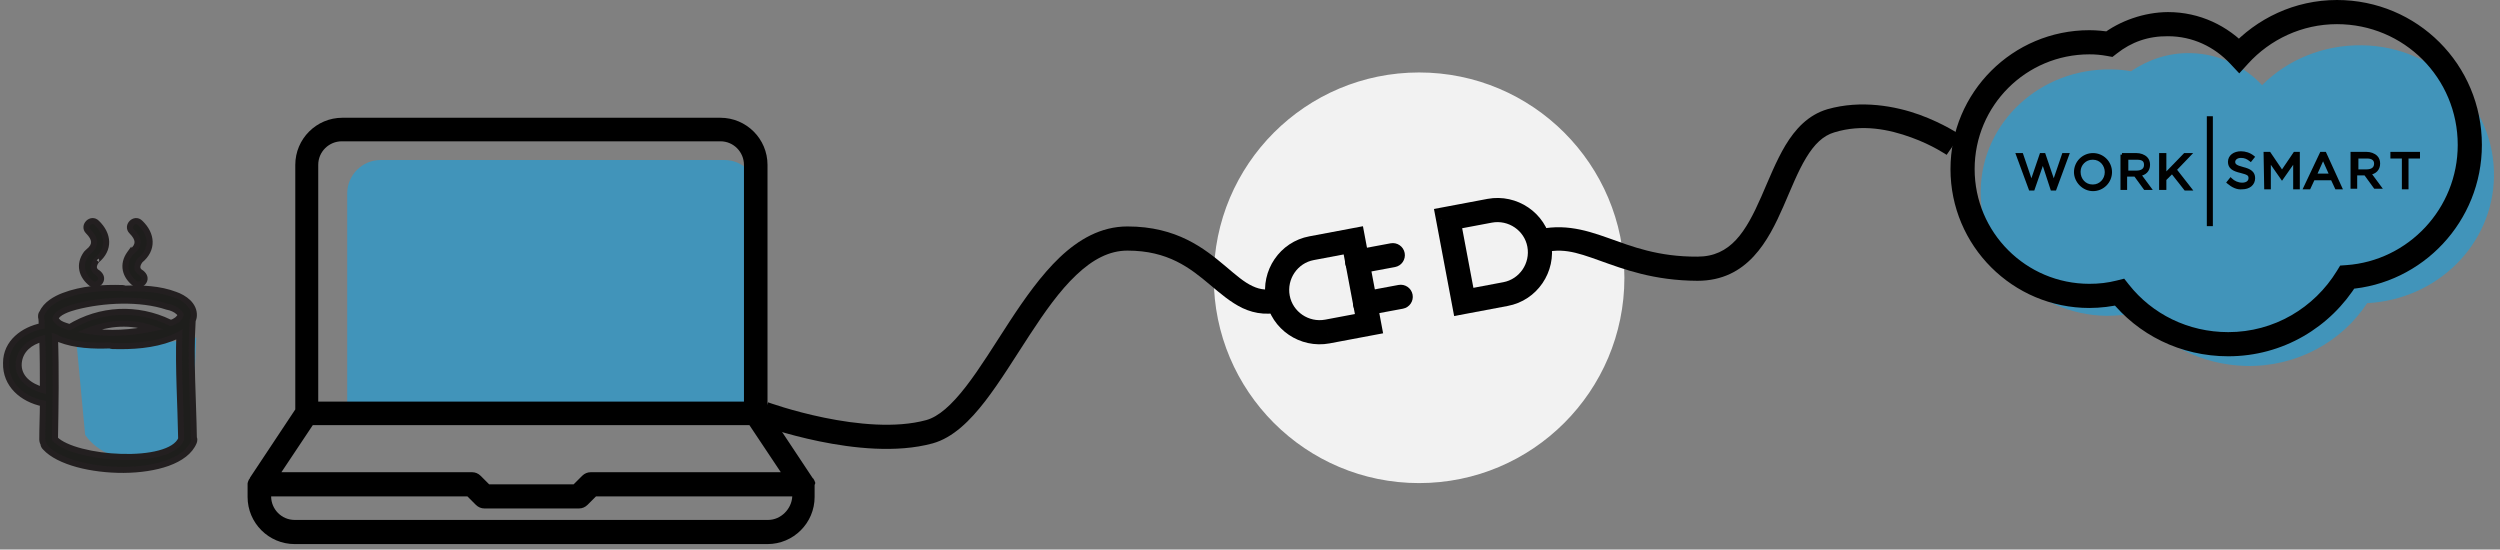 <svg width="414" height="91" viewBox="0 0 414 91" version="1.1" xmlns="http://www.w3.org/2000/svg" xmlns:xlink="http://www.w3.org/1999/xlink">
<rect x="0" y="0" width="414" height="91" fill="#808080" stroke="none"/>
<title>connect to worksmart</title>
<desc>Created using Figma</desc>
<g id="Canvas" transform="translate(-1554 417)">
<g id="connect to worksmart">
<g id="Vector" opacity="0.5">
<use xlink:href="#path0_fill" transform="translate(1566.5 -362)" fill="#02A8F3"/>
</g>
<g id="Vector">
<use xlink:href="#path1_fill" transform="translate(1755 -405)" fill="#F2F2F2"/>
</g>
<g id="Group">
<g id="Vector" opacity="0.5">
<use xlink:href="#path2_fill" transform="translate(1611.5 -390.5)" fill="#02A8F3"/>
</g>
<g id="Vector">
<use xlink:href="#path3_fill" transform="translate(1595 -397.5)"/>
</g>
</g>
<g id="Vector">
<use xlink:href="#path4_stroke" transform="translate(1680.5 -377.5)"/>
</g>
<g id="Group">
<g id="Vector">
<use xlink:href="#path5_stroke" transform="translate(1765.49 -377.2)"/>
</g>
<g id="Group">
<g id="Vector">
<use xlink:href="#path6_stroke" transform="matrix(0.983 -0.183 0.183 0.983 1778.75 -373.644)"/>
</g>
<g id="Vector">
<use xlink:href="#path7_stroke" transform="matrix(0.983 -0.183 0.183 0.983 1780.06 -366.748)"/>
</g>
</g>
</g>
<g id="Vector">
<use xlink:href="#path8_stroke" transform="translate(1807.9 -397.747)"/>
</g>
<g id="Group">
<g id="Vector">
<use xlink:href="#path9_stroke" transform="translate(1793.8 -382.217)"/>
</g>
</g>
<g id="Group">
<g id="Vector" opacity="0.5">
<use xlink:href="#path10_fill" transform="translate(1882 -409.503)" fill="#02A8F3"/>
</g>
<g id="Vector">
<use xlink:href="#path11_stroke" transform="translate(1879 -415)"/>
</g>
<g id="worksmart logo positive 1">
<g id="Layer 2 1">
<g id="Camada 1 1">
<g id="Vector">
<use xlink:href="#path12_fill" transform="translate(1888.1 -391.4)"/>
<use xlink:href="#path13_stroke" transform="translate(1888.1 -391.4)"/>
</g>
<g id="Vector">
<use xlink:href="#path14_fill" transform="translate(1897.7 -391.4)"/>
<use xlink:href="#path15_stroke" transform="translate(1897.7 -391.4)"/>
</g>
<g id="Vector">
<use xlink:href="#path16_fill" transform="translate(1905.4 -391.4)"/>
<use xlink:href="#path17_stroke" transform="translate(1905.4 -391.4)"/>
</g>
<g id="Vector">
<use xlink:href="#path18_fill" transform="translate(1911.8 -391.4)"/>
<use xlink:href="#path19_stroke" transform="translate(1911.8 -391.4)"/>
</g>
<g id="Vector">
<use xlink:href="#path20_fill" transform="translate(1923 -391.7)"/>
<use xlink:href="#path21_stroke" transform="translate(1923 -391.7)"/>
</g>
<g id="Vector">
<use xlink:href="#path22_fill" transform="translate(1929.1 -391.6)"/>
<use xlink:href="#path23_stroke" transform="translate(1929.1 -391.6)"/>
</g>
<g id="Vector">
<use xlink:href="#path24_fill" transform="translate(1935.7 -391.6)"/>
<use xlink:href="#path25_stroke" transform="translate(1935.7 -391.6)"/>
</g>
<g id="Vector">
<use xlink:href="#path26_fill" transform="translate(1943.5 -391.6)"/>
<use xlink:href="#path27_stroke" transform="translate(1943.5 -391.6)"/>
</g>
<g id="Vector">
<use xlink:href="#path28_fill" transform="translate(1950.1 -391.6)"/>
<use xlink:href="#path29_stroke" transform="translate(1950.1 -391.6)"/>
</g>
<g id="Vector">
<use xlink:href="#path30_fill" transform="translate(1919.7 -397.5)"/>
<use xlink:href="#path31_stroke" transform="translate(1919.7 -397.5)"/>
</g>
</g>
</g>
</g>
</g>
<g id="Group">
<g id="Vector">
<use xlink:href="#path32_fill" transform="translate(1555 -369.322)" fill="#1E1E1C"/>
<use xlink:href="#path33_stroke" transform="translate(1555 -369.322)" fill="#231F20"/>
</g>
<g id="Vector">
<use xlink:href="#path34_fill" transform="translate(1574.77 -380.39)" fill="#1E1E1C"/>
<use xlink:href="#path35_stroke" transform="translate(1574.77 -380.39)" fill="#231F20"/>
</g>
<g id="Vector">
<use xlink:href="#path36_fill" transform="translate(1567.57 -380.39)" fill="#1E1E1C"/>
<use xlink:href="#path37_stroke" transform="translate(1567.57 -380.39)" fill="#231F20"/>
</g>
</g>
</g>
</g>
<defs>
<path id="path0_fill" d="M 0 0L 1.6 17C 1.6 17 4 21 9.7 21C 15.4 21 17.8 21 18.6 19C 19.4 17 20 0.9 20 0.9C 20 0.9 15.3 2 9.7 2C 4.1 2 0 0 0 0Z"/>
<path id="path1_fill" d="M 34 68C 52.778 68 68 52.778 68 34C 68 15.222 52.778 0 34 0C 15.222 0 0 15.222 0 34C 0 52.778 15.222 68 34 68Z"/>
<path id="path2_fill" d="M 68 41L 0 41L 0 5.5C 0 2.5 2.5 0 5.5 0L 62.5 0C 65.5 0 68 2.5 68 5.5L 68 41Z"/>
<path id="path3_fill" d="M 94 60.5C 94 60.4 94 60.3 93.9 60.2C 93.9 60.1 93.8 59.9 93.7 59.8C 93.7 59.8 93.7 59.7 93.6 59.7L 86.1 48.4L 86.1 7.8C 86.1 3.5 82.6 0 78.3 0L 15.7 0C 11.4 0 7.9 3.5 7.9 7.8L 7.9 48.3L 0.4 59.6C 0.4 59.7 0.4 59.7 0.3 59.8C 0.2 59.9 0.2 60 0.1 60.2C 0.1 60.3 0 60.4 0 60.6C 0 60.7 0 60.7 0 60.8L 0 62.8C 0 67.1 3.5 70.6 7.8 70.6L 86.1 70.6C 90.4 70.6 93.9 67.1 93.9 62.8L 93.9 60.8C 94 60.6 94 60.6 94 60.5ZM 11.7 7.8C 11.7 5.6 13.5 3.9 15.6 3.9L 78.3 3.9C 80.5 3.9 82.2 5.7 82.2 7.8L 82.2 47L 11.7 47L 11.7 7.8ZM 10.8 50.9L 83.1 50.9L 88.3 58.7L 56.8 58.7C 56.3 58.7 55.8 58.9 55.4 59.3L 54 60.7L 40 60.7L 38.6 59.3C 38.2 58.9 37.7 58.7 37.2 58.7L 5.6 58.7L 10.8 50.9ZM 86.2 66.6L 7.8 66.6C 5.6 66.6 3.9 64.8 3.9 62.7L 36.4 62.7L 37.8 64.1C 38.2 64.5 38.7 64.7 39.2 64.7L 54.9 64.7C 55.4 64.7 55.9 64.5 56.3 64.1L 57.7 62.7L 90.2 62.7C 90.1 64.8 88.3 66.6 86.2 66.6Z"/>
<path id="path4_stroke" d="M 27.4 32L 27.926 33.929L 27.931 33.928L 27.4 32ZM 0 29C -0.687 30.878 -0.687 30.878 -0.686 30.879C -0.686 30.879 -0.686 30.879 -0.685 30.879C -0.684 30.879 -0.683 30.88 -0.681 30.88C -0.679 30.881 -0.675 30.883 -0.67 30.885C -0.661 30.888 -0.646 30.893 -0.628 30.899C -0.595 30.911 -0.542 30.93 -0.477 30.953C -0.35 30.998 -0.156 31.065 0.088 31.147C 0.567 31.309 1.281 31.541 2.157 31.805C 3.891 32.328 6.372 33.008 9.172 33.584C 14.714 34.723 21.952 35.559 27.926 33.929L 26.874 30.07C 21.848 31.441 15.386 30.777 9.978 29.666C 7.303 29.117 4.997 28.484 3.312 27.976C 2.478 27.724 1.825 27.512 1.364 27.357C 1.138 27.28 0.969 27.222 0.851 27.18C 0.793 27.16 0.753 27.145 0.723 27.135C 0.709 27.13 0.7 27.127 0.693 27.124C 0.69 27.123 0.689 27.122 0.687 27.122C 0.687 27.122 0.687 27.122 0.687 27.122C 0.687 27.122 0.687 27.122 0.687 27.122C 0.687 27.122 0.687 27.122 0 29ZM 27.931 33.928C 31.332 32.992 34.163 30.14 36.624 26.958C 39.12 23.727 41.536 19.754 44.011 15.97C 46.486 12.185 48.96 8.651 51.74 6.03C 54.459 3.452 57.209 2 60.2 2L 60.2 -2C 55.791 -2 52.104 0.173 48.988 3.127C 45.933 6.036 43.176 9.94 40.664 13.78C 38.152 17.621 35.824 21.461 33.46 24.511C 31.062 27.61 28.918 29.508 26.869 30.072L 27.931 33.928ZM 60.2 2C 66.92 2 70.556 4.859 73.874 7.655C 75.566 9.08 77.308 10.58 79.248 11.513C 81.386 12.518 83.763 12.813 86.608 11.905L 85.392 8.095C 83.537 8.687 82.201 8.482 80.949 7.893C 79.498 7.233 78.172 6.045 76.451 4.595C 72.944 1.641 68.38 -2 60.2 -2L 60.2 2Z"/>
<path id="path5_stroke" d="M 15.217 13.8L 15.588 15.765L 17.553 15.395L 17.183 13.43L 15.217 13.8ZM 8.317 15.1L 8.68 17.067L 8.688 17.065L 8.317 15.1ZM 5.717 1.3L 6.08 3.267L 6.088 3.265L 5.717 1.3ZM 12.617 -7.62939e-07L 14.583 -0.37L 14.213 -2.336L 12.247 -1.965L 12.617 -7.62939e-07ZM 14.847 11.835L 7.947 13.135L 8.688 17.065L 15.588 15.765L 14.847 11.835ZM 7.955 13.133C 5.221 13.637 2.58 11.831 2.084 9.138L -1.849 9.862C -0.946 14.769 3.814 17.963 8.68 17.067L 7.955 13.133ZM 2.084 9.138C 1.581 6.403 3.387 3.763 6.08 3.267L 5.355 -0.667C 0.448 0.237 -2.746 4.997 -1.849 9.862L 2.084 9.138ZM 6.088 3.265L 12.988 1.965L 12.247 -1.965L 5.347 -0.665L 6.088 3.265ZM 10.652 0.37L 13.252 14.17L 17.183 13.43L 14.583 -0.37L 10.652 0.37Z"/>
<path id="path6_stroke" d="M 6 2C 7.105 2 8 1.105 8 -7.62939e-07C 8 -1.105 7.105 -2 6 -2L 6 2ZM -3.05176e-06 -2C -1.105 -2 -2 -1.105 -2 -7.62939e-07C -2 1.105 -1.105 2 -3.05176e-06 2L -3.05176e-06 -2ZM 6 -7.62939e-07C 6 -2 6 -2 6 -2C 6 -2 6 -2 6 -2C 6 -2 6 -2 6 -2C 6 -2 5.999 -2 5.999 -2C 5.998 -2 5.997 -2 5.996 -2C 5.994 -2 5.99 -2 5.985 -2C 5.974 -2 5.959 -2 5.939 -2C 5.899 -2 5.84 -2 5.764 -2C 5.612 -2 5.393 -2 5.121 -2C 4.578 -2 3.828 -2 3 -2L 3 2C 3.828 2 4.578 2 5.121 2C 5.393 2 5.612 2 5.764 2C 5.84 2 5.899 2 5.939 2C 5.959 2 5.974 2 5.985 2C 5.99 2 5.994 2 5.996 2C 5.997 2 5.998 2 5.999 2C 5.999 2 6 2 6 2C 6 2 6 2 6 2C 6 2 6 2 6 2C 6 2 6 2 6 -7.62939e-07ZM 3 -2C 2.172 -2 1.422 -2 0.879 -2C 0.607 -2 0.388 -2 0.236 -2C 0.16 -2 0.101 -2 0.061 -2C 0.041 -2 0.026 -2 0.015 -2C 0.01 -2 0.006 -2 0.004 -2C 0.003 -2 0.002 -2 0.001 -2C 0.001 -2 0 -2 0 -2C 0 -2 9.92994e-05 -2 5.83712e-05 -2C 3.79071e-05 -2 2.25514e-05 -2 1.23117e-05 -2C 2.07194e-06 -2 -3.05176e-06 -2 -3.05176e-06 -7.62939e-07C -3.05176e-06 2 2.07194e-06 2 1.23117e-05 2C 2.25514e-05 2 3.79071e-05 2 5.83712e-05 2C 9.92994e-05 2 0 2 0 2C 0 2 0.001 2 0.001 2C 0.002 2 0.003 2 0.004 2C 0.006 2 0.01 2 0.015 2C 0.026 2 0.041 2 0.061 2C 0.101 2 0.16 2 0.236 2C 0.388 2 0.607 2 0.879 2C 1.422 2 2.172 2 3 2L 3 -2ZM -3.05176e-06 -7.62939e-07C -3.05176e-06 2 2.07194e-06 2 1.23117e-05 2C 2.25514e-05 2 3.79071e-05 2 5.83712e-05 2C 9.92994e-05 2 0 2 0 2C 0 2 0.001 2 0.001 2C 0.002 2 0.003 2 0.004 2C 0.006 2 0.01 2 0.015 2C 0.026 2 0.041 2 0.061 2C 0.101 2 0.16 2 0.236 2C 0.388 2 0.607 2 0.879 2C 1.422 2 2.172 2 3 2L 3 -2C 2.172 -2 1.422 -2 0.879 -2C 0.607 -2 0.388 -2 0.236 -2C 0.16 -2 0.101 -2 0.061 -2C 0.041 -2 0.026 -2 0.015 -2C 0.01 -2 0.006 -2 0.004 -2C 0.003 -2 0.002 -2 0.001 -2C 0.001 -2 0 -2 0 -2C 0 -2 9.92994e-05 -2 5.83712e-05 -2C 3.79071e-05 -2 2.25514e-05 -2 1.23117e-05 -2C 2.07194e-06 -2 -3.05176e-06 -2 -3.05176e-06 -7.62939e-07ZM 3 2C 3.828 2 4.578 2 5.121 2C 5.393 2 5.612 2 5.764 2C 5.84 2 5.899 2 5.939 2C 5.959 2 5.974 2 5.985 2C 5.99 2 5.994 2 5.996 2C 5.997 2 5.998 2 5.999 2C 5.999 2 6 2 6 2C 6 2 6 2 6 2C 6 2 6 2 6 2C 6 2 6 2 6 -7.62939e-07C 6 -2 6 -2 6 -2C 6 -2 6 -2 6 -2C 6 -2 6 -2 6 -2C 6 -2 5.999 -2 5.999 -2C 5.998 -2 5.997 -2 5.996 -2C 5.994 -2 5.99 -2 5.985 -2C 5.974 -2 5.959 -2 5.939 -2C 5.899 -2 5.84 -2 5.764 -2C 5.612 -2 5.393 -2 5.121 -2C 4.578 -2 3.828 -2 3 -2L 3 2Z"/>
<path id="path7_stroke" d="M 6 2C 7.105 2 8 1.105 8 7.62939e-07C 8 -1.105 7.105 -2 6 -2L 6 2ZM 0 -2C -1.105 -2 -2 -1.105 -2 7.62939e-07C -2 1.105 -1.105 2 0 2L 0 -2ZM 6 7.62939e-07C 6 -2 6 -2 6 -2C 6 -2 6 -2 6 -2C 6 -2 6 -2 6 -2C 6 -2 5.999 -2 5.999 -2C 5.998 -2 5.997 -2 5.996 -2C 5.994 -2 5.99 -2 5.985 -2C 5.974 -2 5.959 -2 5.939 -2C 5.899 -2 5.84 -2 5.764 -2C 5.612 -2 5.393 -2 5.121 -2C 4.578 -2 3.828 -2 3 -2L 3 2C 3.828 2 4.578 2 5.121 2C 5.393 2 5.612 2 5.764 2C 5.84 2 5.899 2 5.939 2C 5.959 2 5.974 2 5.985 2C 5.99 2 5.994 2 5.996 2C 5.997 2 5.998 2 5.999 2C 5.999 2 6 2 6 2C 6 2 6 2 6 2C 6 2 6 2 6 2C 6 2 6 2 6 7.62939e-07ZM 3 -2C 2.172 -2 1.422 -2 0.879 -2C 0.607 -2 0.388 -2 0.236 -2C 0.16 -2 0.101 -2 0.061 -2C 0.041 -2 0.026 -2 0.015 -2C 0.01 -2 0.006 -2 0.004 -2C 0.003 -2 0.002 -2 0.001 -2C 0.001 -2 0 -2 0 -2C 0 -2 0 -2 6.1423e-05 -2C 4.09589e-05 -2 2.56031e-05 -2 1.53634e-05 -2C 5.12369e-06 -2 0 -2 0 7.62939e-07C 0 2 5.12369e-06 2 1.53634e-05 2C 2.56031e-05 2 4.09589e-05 2 6.1423e-05 2C 0 2 0 2 0 2C 0 2 0.001 2 0.001 2C 0.002 2 0.003 2 0.004 2C 0.006 2 0.01 2 0.015 2C 0.026 2 0.041 2 0.061 2C 0.101 2 0.16 2 0.236 2C 0.388 2 0.607 2 0.879 2C 1.422 2 2.172 2 3 2L 3 -2ZM 0 7.62939e-07C 0 2 5.12369e-06 2 1.53634e-05 2C 2.56031e-05 2 4.09589e-05 2 6.1423e-05 2C 0 2 0 2 0 2C 0 2 0.001 2 0.001 2C 0.002 2 0.003 2 0.004 2C 0.006 2 0.01 2 0.015 2C 0.026 2 0.041 2 0.061 2C 0.101 2 0.16 2 0.236 2C 0.388 2 0.607 2 0.879 2C 1.422 2 2.172 2 3 2L 3 -2C 2.172 -2 1.422 -2 0.879 -2C 0.607 -2 0.388 -2 0.236 -2C 0.16 -2 0.101 -2 0.061 -2C 0.041 -2 0.026 -2 0.015 -2C 0.01 -2 0.006 -2 0.004 -2C 0.003 -2 0.002 -2 0.001 -2C 0.001 -2 0 -2 0 -2C 0 -2 0 -2 6.1423e-05 -2C 4.09589e-05 -2 2.56031e-05 -2 1.53634e-05 -2C 5.12369e-06 -2 0 -2 0 7.62939e-07ZM 3 2C 3.828 2 4.578 2 5.121 2C 5.393 2 5.612 2 5.764 2C 5.84 2 5.899 2 5.939 2C 5.959 2 5.974 2 5.985 2C 5.99 2 5.994 2 5.996 2C 5.997 2 5.998 2 5.999 2C 5.999 2 6 2 6 2C 6 2 6 2 6 2C 6 2 6 2 6 2C 6 2 6 2 6 7.62939e-07C 6 -2 6 -2 6 -2C 6 -2 6 -2 6 -2C 6 -2 6 -2 6 -2C 6 -2 5.999 -2 5.999 -2C 5.998 -2 5.997 -2 5.996 -2C 5.994 -2 5.99 -2 5.985 -2C 5.974 -2 5.959 -2 5.939 -2C 5.899 -2 5.84 -2 5.764 -2C 5.612 -2 5.393 -2 5.121 -2C 4.578 -2 3.828 -2 3 -2L 3 2Z"/>
<path id="path8_stroke" d="M 69.6 4.747C 70.739 3.104 70.739 3.103 70.738 3.103C 70.738 3.103 70.737 3.102 70.737 3.102C 70.736 3.101 70.734 3.1 70.733 3.099C 70.731 3.098 70.727 3.095 70.723 3.093C 70.717 3.088 70.705 3.08 70.692 3.071C 70.67 3.056 70.631 3.03 70.587 3.001C 70.504 2.946 70.37 2.859 70.208 2.758C 69.897 2.563 69.414 2.272 68.828 1.949C 67.682 1.318 65.959 0.47 63.956 -0.258C 60.01 -1.68 54.309 -2.751 48.736 -1.171L 49.864 2.666C 54.492 1.245 58.94 2.174 62.594 3.503C 64.391 4.15 65.831 4.864 66.897 5.452C 67.417 5.738 67.803 5.971 68.084 6.147C 68.218 6.231 68.311 6.292 68.381 6.338C 68.413 6.359 68.433 6.372 68.449 6.383C 68.456 6.388 68.459 6.39 68.462 6.392C 68.463 6.393 68.464 6.393 68.463 6.393C 68.463 6.393 68.462 6.392 68.462 6.392C 68.462 6.392 68.462 6.392 68.462 6.392C 68.461 6.392 68.461 6.391 69.6 4.747ZM 48.736 -1.171C 45.494 -0.218 43.36 2.178 41.772 4.807C 40.217 7.397 39.014 10.484 37.769 13.318C 35.199 19.171 32.685 23.247 27.2 23.247L 27.2 27.247C 35.515 27.247 38.952 20.574 41.431 14.927C 42.711 12.011 43.808 9.16 45.197 6.875C 46.553 4.629 48.006 3.213 49.864 2.666L 48.736 -1.171ZM 27.2 23.247C 20.669 23.282 16.374 21.574 12.361 20.139C 8.336 18.701 4.322 17.548 -0.652 19.157L 0.652 22.938C 4.378 21.547 7.064 22.494 11.014 23.906C 14.976 25.321 19.931 27.213 27.2 27.247L 27.2 23.247Z"/>
<path id="path9_stroke" d="M 3.05176e-06 1.417L -0.37 -0.548L -2.336 -0.178L -1.965 1.788L 3.05176e-06 1.417ZM 6.9 0.117L 6.538 -1.849L 6.53 -1.848L 6.9 0.117ZM 9.5 13.918L 9.138 11.95L 9.13 11.952L 9.5 13.918ZM 2.6 15.217L 0.635 15.588L 1.005 17.553L 2.97 17.183L 2.6 15.217ZM 0.37 3.383L 7.27 2.083L 6.53 -1.848L -0.37 -0.548L 0.37 3.383ZM 7.262 2.084C 9.997 1.581 12.637 3.387 13.133 6.08L 17.067 5.355C 16.163 0.448 11.403 -2.746 6.538 -1.849L 7.262 2.084ZM 13.133 6.08C 13.637 8.814 11.831 11.454 9.138 11.951L 9.862 15.884C 14.769 14.98 17.963 10.221 17.067 5.355L 13.133 6.08ZM 9.13 11.952L 2.23 13.252L 2.97 17.183L 9.87 15.883L 9.13 11.952ZM 4.565 14.847L 1.965 1.047L -1.965 1.788L 0.635 15.588L 4.565 14.847Z"/>
<path id="path10_fill" d="M 85.003 21.803C 85.203 10.003 75.503 0.203 63.203 0.003C 56.703 -0.097 50.803 2.403 46.603 6.603C 43.703 3.503 39.503 1.403 34.803 1.303C 31.103 1.203 27.703 2.403 24.903 4.303C 23.803 4.103 22.703 4.003 21.603 4.003C 9.903 3.803 0.203 12.703 0.003 24.003C -0.197 35.303 9.103 44.603 20.803 44.803C 22.603 44.803 24.303 44.603 25.903 44.303C 30.103 49.503 36.503 52.903 43.903 53.103C 52.303 53.303 59.803 49.103 64.003 42.703C 75.603 42.103 84.803 33.003 85.003 21.803Z"/>
<path id="path11_stroke" d="M 45.8 7.2L 44.341 8.568L 45.823 10.148L 47.28 8.545L 45.8 7.2ZM 24.3 5.3L 23.942 7.268L 24.822 7.428L 25.528 6.879L 24.3 5.3ZM 26 46.4L 27.567 45.158L 26.766 44.147L 25.515 44.46L 26 46.4ZM 63.7 43.9L 63.559 41.905L 62.532 41.978L 61.994 42.856L 63.7 43.9ZM 86 22C 86 8.695 75.305 -2 62 -2L 62 2C 73.095 2 82 10.905 82 22L 86 22ZM 62 -2C 55.007 -2 48.679 1.06 44.32 5.855L 47.28 8.545C 50.921 4.54 56.193 2 62 2L 62 -2ZM 47.259 5.832C 43.914 2.264 39.3 0 34 0L 34 4C 38.1 4 41.686 5.736 44.341 8.568L 47.259 5.832ZM 34 0C 30.062 0.029 26.041 1.445 23.072 3.721L 25.528 6.879C 27.959 4.955 30.738 3.971 34 4L 34 0ZM 24.658 3.332C 23.47 3.118 22.191 3.002 21 3L 21 7C 22.009 6.998 22.93 7.082 23.942 7.268L 24.658 3.332ZM 21 3C 8.295 3 -2 13.295 -2 26L 2 26C 2 15.505 10.505 7 21 7L 21 3ZM -2 26C -2 38.705 8.295 49 21 49L 21 45C 10.505 45 2 36.495 2 26L -2 26ZM 21 49C 22.817 48.997 24.76 48.767 26.485 48.34L 25.515 44.46C 24.04 44.833 22.583 45.003 21 45L 21 49ZM 24.433 47.642C 29.009 53.417 36.084 57 44 57L 44 53C 37.316 53 31.392 49.983 27.567 45.158L 24.433 47.642ZM 44 57C 53.028 57 60.959 52.211 65.406 44.944L 61.994 42.856C 58.241 48.989 51.572 53 44 53L 44 57ZM 63.841 45.895C 76.186 45.021 86 34.653 86 22L 82 22C 82 32.547 73.814 41.179 63.559 41.905L 63.841 45.895Z"/>
<path id="path12_fill" d="M 6.10352e-06 3.8147e-07L 0.7 3.8147e-07L 2.3 4.7L 3.9 3.8147e-07L 4.4 3.8147e-07L 6 4.7L 7.6 3.8147e-07L 8.3 3.8147e-07L 6.2 5.7L 5.7 5.7L 4.2 1.1L 2.6 5.7L 2.1 5.7L 6.10352e-06 3.8147e-07Z"/>
<path id="path13_stroke" d="M 6.10352e-06 3.8147e-07L 6.10352e-06 -0.25L -0.359 -0.25L -0.235 0.086L 6.10352e-06 3.8147e-07ZM 0.7 3.8147e-07L 0.937 -0.081L 0.879 -0.25L 0.7 -0.25L 0.7 3.8147e-07ZM 2.3 4.7L 2.063 4.781L 2.3 5.476L 2.537 4.781L 2.3 4.7ZM 3.9 3.8147e-07L 3.9 -0.25L 3.721 -0.25L 3.663 -0.081L 3.9 3.8147e-07ZM 4.4 3.8147e-07L 4.637 -0.081L 4.579 -0.25L 4.4 -0.25L 4.4 3.8147e-07ZM 6 4.7L 5.763 4.781L 6 5.476L 6.237 4.781L 6 4.7ZM 7.6 3.8147e-07L 7.6 -0.25L 7.421 -0.25L 7.363 -0.081L 7.6 3.8147e-07ZM 8.3 3.8147e-07L 8.535 0.086L 8.659 -0.25L 8.3 -0.25L 8.3 3.8147e-07ZM 6.2 5.7L 6.2 5.95L 6.374 5.95L 6.435 5.786L 6.2 5.7ZM 5.7 5.7L 5.462 5.777L 5.519 5.95L 5.7 5.95L 5.7 5.7ZM 4.2 1.1L 4.438 1.022L 4.208 0.317L 3.964 1.018L 4.2 1.1ZM 2.6 5.7L 2.6 5.95L 2.778 5.95L 2.836 5.782L 2.6 5.7ZM 2.1 5.7L 1.865 5.786L 1.926 5.95L 2.1 5.95L 2.1 5.7ZM 6.10352e-06 0.25L 0.7 0.25L 0.7 -0.25L 6.10352e-06 -0.25L 6.10352e-06 0.25ZM 0.463 0.081L 2.063 4.781L 2.537 4.619L 0.937 -0.081L 0.463 0.081ZM 2.537 4.781L 4.137 0.081L 3.663 -0.081L 2.063 4.619L 2.537 4.781ZM 3.9 0.25L 4.4 0.25L 4.4 -0.25L 3.9 -0.25L 3.9 0.25ZM 4.163 0.081L 5.763 4.781L 6.237 4.619L 4.637 -0.081L 4.163 0.081ZM 6.237 4.781L 7.837 0.081L 7.363 -0.081L 5.763 4.619L 6.237 4.781ZM 7.6 0.25L 8.3 0.25L 8.3 -0.25L 7.6 -0.25L 7.6 0.25ZM 8.065 -0.086L 5.965 5.614L 6.435 5.786L 8.535 0.086L 8.065 -0.086ZM 6.2 5.45L 5.7 5.45L 5.7 5.95L 6.2 5.95L 6.2 5.45ZM 5.938 5.622L 4.438 1.022L 3.962 1.178L 5.462 5.777L 5.938 5.622ZM 3.964 1.018L 2.364 5.618L 2.836 5.782L 4.436 1.182L 3.964 1.018ZM 2.6 5.45L 2.1 5.45L 2.1 5.95L 2.6 5.95L 2.6 5.45ZM 2.335 5.614L 0.235 -0.086L -0.235 0.086L 1.865 5.786L 2.335 5.614Z"/>
<path id="path14_fill" d="M 1.2207e-05 2.9C 1.2207e-05 1.3 1.3 3.8147e-07 2.9 3.8147e-07C 4.5 3.8147e-07 5.8 1.3 5.8 2.9C 5.8 4.5 4.5 5.8 2.9 5.8C 1.3 5.8 1.2207e-05 4.4 1.2207e-05 2.9ZM 5.1 2.9C 5.1 1.7 4.2 0.6 2.9 0.6C 2.9 0.6 2.9 0.6 2.8 0.6C 1.6 0.6 0.6 1.6 0.6 2.8L 0.6 2.9C 0.6 4.1 1.5 5.2 2.8 5.2C 2.8 5.2 2.8 5.2 2.9 5.2C 4.1 5.2 5.1 4.2 5.1 2.9Z"/>
<path id="path15_stroke" d="M 0.25 2.9C 0.25 1.438 1.438 0.25 2.9 0.25L 2.9 -0.25C 1.162 -0.25 -0.25 1.162 -0.25 2.9L 0.25 2.9ZM 2.9 0.25C 4.362 0.25 5.55 1.438 5.55 2.9L 6.05 2.9C 6.05 1.162 4.638 -0.25 2.9 -0.25L 2.9 0.25ZM 5.55 2.9C 5.55 4.362 4.362 5.55 2.9 5.55L 2.9 6.05C 4.638 6.05 6.05 4.638 6.05 2.9L 5.55 2.9ZM 2.9 5.55C 1.444 5.55 0.25 4.268 0.25 2.9L -0.25 2.9C -0.25 4.532 1.156 6.05 2.9 6.05L 2.9 5.55ZM 5.35 2.9C 5.35 1.584 4.359 0.35 2.9 0.35L 2.9 0.85C 4.041 0.85 4.85 1.816 4.85 2.9L 5.35 2.9ZM 2.9 0.6C 2.9 0.35 2.9 0.35 2.9 0.35C 2.9 0.35 2.9 0.35 2.9 0.35C 2.9 0.35 2.9 0.35 2.9 0.35C 2.9 0.35 2.9 0.35 2.9 0.35C 2.9 0.35 2.9 0.35 2.9 0.35C 2.9 0.35 2.899 0.35 2.898 0.35C 2.897 0.35 2.894 0.35 2.888 0.35C 2.875 0.35 2.85 0.35 2.8 0.35L 2.8 0.85C 2.85 0.85 2.875 0.85 2.888 0.85C 2.894 0.85 2.897 0.85 2.898 0.85C 2.899 0.85 2.9 0.85 2.9 0.85C 2.9 0.85 2.9 0.85 2.9 0.85C 2.9 0.85 2.9 0.85 2.9 0.85C 2.9 0.85 2.9 0.85 2.9 0.85C 2.9 0.85 2.9 0.85 2.9 0.85C 2.9 0.85 2.9 0.85 2.9 0.6ZM 2.8 0.35C 1.462 0.35 0.35 1.462 0.35 2.8L 0.85 2.8C 0.85 1.738 1.738 0.85 2.8 0.85L 2.8 0.35ZM 0.35 2.8L 0.35 2.9L 0.85 2.9L 0.85 2.8L 0.35 2.8ZM 0.35 2.9C 0.35 4.216 1.341 5.45 2.8 5.45L 2.8 4.95C 1.659 4.95 0.85 3.984 0.85 2.9L 0.35 2.9ZM 2.8 5.2C 2.8 5.45 2.8 5.45 2.8 5.45C 2.8 5.45 2.8 5.45 2.8 5.45C 2.8 5.45 2.8 5.45 2.8 5.45C 2.8 5.45 2.8 5.45 2.8 5.45C 2.8 5.45 2.8 5.45 2.8 5.45C 2.8 5.45 2.801 5.45 2.802 5.45C 2.803 5.45 2.806 5.45 2.812 5.45C 2.825 5.45 2.85 5.45 2.9 5.45L 2.9 4.95C 2.85 4.95 2.825 4.95 2.812 4.95C 2.806 4.95 2.803 4.95 2.802 4.95C 2.801 4.95 2.8 4.95 2.8 4.95C 2.8 4.95 2.8 4.95 2.8 4.95C 2.8 4.95 2.8 4.95 2.8 4.95C 2.8 4.95 2.8 4.95 2.8 4.95C 2.8 4.95 2.8 4.95 2.8 4.95C 2.8 4.95 2.8 4.95 2.8 5.2ZM 2.9 5.45C 4.245 5.45 5.35 4.331 5.35 2.9L 4.85 2.9C 4.85 4.069 3.955 4.95 2.9 4.95L 2.9 5.45Z"/>
<path id="path16_fill" d="M -6.10352e-06 3.8147e-07L 2.4 3.8147e-07C 3 3.8147e-07 3.6 0.2 4 0.6C 4.3 0.9 4.4 1.3 4.4 1.7C 4.4 2.6 3.8 3.2 2.9 3.3L 4.6 5.6L 3.8 5.6L 2.2 3.4L 0.6 3.4L 0.6 5.6L -6.10352e-06 5.6L -6.10352e-06 3.8147e-07ZM 2.4 2.9C 3.3 2.9 3.9 2.5 3.9 1.7C 3.9 0.9 3.4 0.6 2.5 0.6L 0.8 0.6L 0.8 2.9L 2.4 2.9Z"/>
<path id="path17_stroke" d="M 2.9 3.3L 2.872 3.052L 2.441 3.099L 2.699 3.449L 2.9 3.3ZM 4.6 5.6L 4.6 5.85L 5.096 5.85L 4.801 5.451L 4.6 5.6ZM 3.8 5.6L 3.598 5.747L 3.673 5.85L 3.8 5.85L 3.8 5.6ZM 2.2 3.4L 2.402 3.253L 2.327 3.15L 2.2 3.15L 2.2 3.4ZM 0.6 3.4L 0.6 3.15L 0.35 3.15L 0.35 3.4L 0.6 3.4ZM 0.6 5.6L 0.6 5.85L 0.85 5.85L 0.85 5.6L 0.6 5.6ZM -6.10352e-06 5.6L -0.25 5.6L -0.25 5.85L -6.10352e-06 5.85L -6.10352e-06 5.6ZM 0.8 0.6L 0.8 0.35L 0.55 0.35L 0.55 0.6L 0.8 0.6ZM 0.8 2.9L 0.55 2.9L 0.55 3.15L 0.8 3.15L 0.8 2.9ZM -6.10352e-06 0.25L 2.4 0.25L 2.4 -0.25L -6.10352e-06 -0.25L -6.10352e-06 0.25ZM 2.4 0.25C 2.95 0.25 3.481 0.434 3.823 0.777L 4.177 0.423C 3.719 -0.034 3.05 -0.25 2.4 -0.25L 2.4 0.25ZM 3.823 0.777C 4.06 1.013 4.15 1.339 4.15 1.7L 4.65 1.7C 4.65 1.261 4.54 0.787 4.177 0.423L 3.823 0.777ZM 4.15 1.7C 4.15 2.092 4.021 2.403 3.807 2.627C 3.591 2.853 3.274 3.007 2.872 3.052L 2.928 3.548C 3.426 3.493 3.859 3.297 4.168 2.973C 4.479 2.647 4.65 2.208 4.65 1.7L 4.15 1.7ZM 2.699 3.449L 4.399 5.749L 4.801 5.451L 3.101 3.151L 2.699 3.449ZM 4.6 5.35L 3.8 5.35L 3.8 5.85L 4.6 5.85L 4.6 5.35ZM 4.002 5.453L 2.402 3.253L 1.998 3.547L 3.598 5.747L 4.002 5.453ZM 2.2 3.15L 0.6 3.15L 0.6 3.65L 2.2 3.65L 2.2 3.15ZM 0.35 3.4L 0.35 5.6L 0.85 5.6L 0.85 3.4L 0.35 3.4ZM 0.6 5.35L -6.10352e-06 5.35L -6.10352e-06 5.85L 0.6 5.85L 0.6 5.35ZM 0.25 5.6L 0.25 3.8147e-07L -0.25 3.8147e-07L -0.25 5.6L 0.25 5.6ZM 2.4 3.15C 2.882 3.15 3.318 3.043 3.639 2.799C 3.97 2.547 4.15 2.17 4.15 1.7L 3.65 1.7C 3.65 2.03 3.53 2.253 3.336 2.401C 3.132 2.557 2.818 2.65 2.4 2.65L 2.4 3.15ZM 4.15 1.7C 4.15 1.244 4.004 0.883 3.686 0.649C 3.384 0.426 2.969 0.35 2.5 0.35L 2.5 0.85C 2.931 0.85 3.216 0.924 3.389 1.051C 3.546 1.167 3.65 1.356 3.65 1.7L 4.15 1.7ZM 2.5 0.35L 0.8 0.35L 0.8 0.85L 2.5 0.85L 2.5 0.35ZM 0.55 0.6L 0.55 2.9L 1.05 2.9L 1.05 0.6L 0.55 0.6ZM 0.8 3.15L 2.4 3.15L 2.4 2.65L 0.8 2.65L 0.8 3.15Z"/>
<path id="path18_fill" d="M 0.1 3.8147e-07L 0.7 3.8147e-07L 0.7 3.4L 4 3.8147e-07L 4.8 3.8147e-07L 2.4 2.5L 4.9 5.7L 4.1 5.7L 1.9 2.9L 0.7 4.1L 0.7 5.6L -1.2207e-05 5.6L -1.2207e-05 3.8147e-07L 0.1 3.8147e-07Z"/>
<path id="path19_stroke" d="M 0.7 3.8147e-07L 0.95 3.8147e-07L 0.95 -0.25L 0.7 -0.25L 0.7 3.8147e-07ZM 0.7 3.4L 0.45 3.4L 0.45 4.017L 0.879 3.574L 0.7 3.4ZM 4 3.8147e-07L 4 -0.25L 3.894 -0.25L 3.821 -0.174L 4 3.8147e-07ZM 4.8 3.8147e-07L 4.98 0.173L 5.387 -0.25L 4.8 -0.25L 4.8 3.8147e-07ZM 2.4 2.5L 2.22 2.327L 2.07 2.483L 2.203 2.654L 2.4 2.5ZM 4.9 5.7L 4.9 5.95L 5.413 5.95L 5.097 5.546L 4.9 5.7ZM 4.1 5.7L 3.903 5.854L 3.978 5.95L 4.1 5.95L 4.1 5.7ZM 1.9 2.9L 2.097 2.746L 1.923 2.524L 1.723 2.723L 1.9 2.9ZM 0.7 4.1L 0.523 3.923L 0.45 3.996L 0.45 4.1L 0.7 4.1ZM 0.7 5.6L 0.7 5.85L 0.95 5.85L 0.95 5.6L 0.7 5.6ZM -1.2207e-05 5.6L -0.25 5.6L -0.25 5.85L -1.2207e-05 5.85L -1.2207e-05 5.6ZM -1.2207e-05 3.8147e-07L -1.2207e-05 -0.25L -0.25 -0.25L -0.25 3.8147e-07L -1.2207e-05 3.8147e-07ZM 0.1 0.25L 0.7 0.25L 0.7 -0.25L 0.1 -0.25L 0.1 0.25ZM 0.45 3.8147e-07L 0.45 3.4L 0.95 3.4L 0.95 3.8147e-07L 0.45 3.8147e-07ZM 0.879 3.574L 4.179 0.174L 3.821 -0.174L 0.521 3.226L 0.879 3.574ZM 4 0.25L 4.8 0.25L 4.8 -0.25L 4 -0.25L 4 0.25ZM 4.62 -0.173L 2.22 2.327L 2.58 2.673L 4.98 0.173L 4.62 -0.173ZM 2.203 2.654L 4.703 5.854L 5.097 5.546L 2.597 2.346L 2.203 2.654ZM 4.9 5.45L 4.1 5.45L 4.1 5.95L 4.9 5.95L 4.9 5.45ZM 4.297 5.546L 2.097 2.746L 1.703 3.054L 3.903 5.854L 4.297 5.546ZM 1.723 2.723L 0.523 3.923L 0.877 4.277L 2.077 3.077L 1.723 2.723ZM 0.45 4.1L 0.45 5.6L 0.95 5.6L 0.95 4.1L 0.45 4.1ZM 0.7 5.35L -1.2207e-05 5.35L -1.2207e-05 5.85L 0.7 5.85L 0.7 5.35ZM 0.25 5.6L 0.25 3.8147e-07L -0.25 3.8147e-07L -0.25 5.6L 0.25 5.6ZM -1.2207e-05 0.25L 0.1 0.25L 0.1 -0.25L -1.2207e-05 -0.25L -1.2207e-05 0.25Z"/>
<path id="path20_fill" d="M 0 4.9L 0.4 4.4C 0.9 4.9 1.6 5.2 2.3 5.2C 3.1 5.2 3.6 4.8 3.6 4.2C 3.6 3.6 3.3 3.4 2.1 3.1C 0.8 2.8 0.2 2.4 0.2 1.5C 0.2 0.6 1 -7.62939e-07 2.1 -7.62939e-07C 2.8 -7.62939e-07 3.5 0.2 4.1 0.7L 3.7 1.2C 3.2 0.8 2.7 0.6 2.1 0.6C 1.4 0.6 0.9 1 0.9 1.5C 0.9 2 1.2 2.3 2.4 2.6C 3.6 2.9 4.2 3.3 4.2 4.2C 4.2 5.2 3.4 5.8 2.3 5.8C 1.5 5.9 0.7 5.5 0 4.9Z"/>
<path id="path21_stroke" d="M 0 4.9L -0.195 4.744L -0.346 4.933L -0.163 5.09L 0 4.9ZM 0.4 4.4L 0.577 4.223L 0.379 4.026L 0.205 4.244L 0.4 4.4ZM 2.1 3.1L 2.161 2.857L 2.156 2.856L 2.1 3.1ZM 4.1 0.7L 4.295 0.856L 4.448 0.665L 4.26 0.508L 4.1 0.7ZM 3.7 1.2L 3.544 1.395L 3.739 1.551L 3.895 1.356L 3.7 1.2ZM 2.3 5.8L 2.3 5.55L 2.284 5.55L 2.269 5.552L 2.3 5.8ZM 0.195 5.056L 0.595 4.556L 0.205 4.244L -0.195 4.744L 0.195 5.056ZM 0.223 4.577C 0.768 5.122 1.531 5.45 2.3 5.45L 2.3 4.95C 1.669 4.95 1.032 4.678 0.577 4.223L 0.223 4.577ZM 2.3 5.45C 2.739 5.45 3.123 5.34 3.403 5.122C 3.69 4.9 3.85 4.577 3.85 4.2L 3.35 4.2C 3.35 4.423 3.26 4.6 3.097 4.728C 2.927 4.86 2.661 4.95 2.3 4.95L 2.3 5.45ZM 3.85 4.2C 3.849 4.031 3.822 3.856 3.764 3.718C 3.701 3.579 3.583 3.436 3.446 3.335C 3.176 3.14 2.754 3.006 2.161 2.857L 2.039 3.343C 2.646 3.494 2.974 3.61 3.154 3.74C 3.242 3.801 3.274 3.84 3.305 3.917C 3.341 3.994 3.351 4.069 3.35 4.2L 3.85 4.2ZM 2.156 2.856C 1.513 2.708 1.085 2.543 0.819 2.33C 0.572 2.132 0.45 1.882 0.45 1.5L -0.05 1.5C -0.05 2.018 0.128 2.418 0.506 2.72C 0.865 3.007 1.387 3.192 2.044 3.344L 2.156 2.856ZM 0.45 1.5C 0.45 1.132 0.611 0.828 0.891 0.61C 1.176 0.388 1.593 0.25 2.1 0.25L 2.1 -0.25C 1.507 -0.25 0.974 -0.088 0.584 0.215C 0.189 0.522 -0.05 0.968 -0.05 1.5L 0.45 1.5ZM 2.1 0.25C 2.765 0.248 3.383 0.421 3.94 0.892L 4.26 0.508C 3.617 -0.021 2.835 -0.248 2.1 -0.25L 2.1 0.25ZM 3.905 0.544L 3.505 1.044L 3.895 1.356L 4.295 0.856L 3.905 0.544ZM 3.856 1.005C 3.326 0.584 2.747 0.355 2.1 0.35L 2.1 0.85C 2.653 0.845 3.074 1.016 3.544 1.395L 3.856 1.005ZM 2.1 0.35C 1.328 0.35 0.65 0.804 0.65 1.5L 1.15 1.5C 1.15 1.196 1.472 0.85 2.1 0.85L 2.1 0.35ZM 0.65 1.5C 0.65 1.816 0.753 2.094 1.047 2.322C 1.316 2.532 1.735 2.691 2.339 2.843L 2.461 2.357C 1.865 2.209 1.534 2.068 1.353 1.928C 1.197 1.806 1.15 1.684 1.15 1.5L 0.65 1.5ZM 2.339 2.843C 2.932 2.991 3.335 3.155 3.59 3.367C 3.827 3.565 3.95 3.817 3.95 4.2L 4.45 4.2C 4.45 3.683 4.273 3.285 3.91 2.983C 3.565 2.695 3.068 2.509 2.461 2.357L 2.339 2.843ZM 3.95 4.2C 3.95 4.627 3.782 4.955 3.505 5.181C 3.222 5.412 2.807 5.55 2.3 5.55L 2.3 6.05C 2.893 6.05 3.428 5.888 3.82 5.569C 4.218 5.245 4.45 4.773 4.45 4.2L 3.95 4.2ZM 2.269 5.552C 1.572 5.639 0.842 5.292 0.163 4.71L -0.163 5.09C 0.558 5.708 1.428 6.161 2.331 6.048L 2.269 5.552Z"/>
<path id="path22_fill" d="M 6.10352e-06 -3.8147e-07L 0.7 -3.8147e-07L 2.8 3.1L 4.9 -3.8147e-07L 5.5 -3.8147e-07L 5.5 5.7L 4.9 5.7L 4.9 1.1L 2.8 4.1L 0.7 1.1L 0.7 5.7L 0.1 5.7L 6.10352e-06 -3.8147e-07Z"/>
<path id="path23_stroke" d="M 6.10352e-06 -3.8147e-07L 6.10352e-06 -0.25L -0.254 -0.25L -0.25 0.004L 6.10352e-06 -3.8147e-07ZM 0.7 -3.8147e-07L 0.907 -0.14L 0.833 -0.25L 0.7 -0.25L 0.7 -3.8147e-07ZM 2.8 3.1L 2.593 3.24L 2.8 3.546L 3.007 3.24L 2.8 3.1ZM 4.9 -3.8147e-07L 4.9 -0.25L 4.767 -0.25L 4.693 -0.14L 4.9 -3.8147e-07ZM 5.5 -3.8147e-07L 5.75 -3.8147e-07L 5.75 -0.25L 5.5 -0.25L 5.5 -3.8147e-07ZM 5.5 5.7L 5.5 5.95L 5.75 5.95L 5.75 5.7L 5.5 5.7ZM 4.9 5.7L 4.65 5.7L 4.65 5.95L 4.9 5.95L 4.9 5.7ZM 4.9 1.1L 5.15 1.1L 5.15 0.307L 4.695 0.957L 4.9 1.1ZM 2.8 4.1L 2.595 4.243L 2.8 4.536L 3.005 4.243L 2.8 4.1ZM 0.7 1.1L 0.905 0.957L 0.45 0.307L 0.45 1.1L 0.7 1.1ZM 0.7 5.7L 0.7 5.95L 0.95 5.95L 0.95 5.7L 0.7 5.7ZM 0.1 5.7L -0.15 5.704L -0.146 5.95L 0.1 5.95L 0.1 5.7ZM 6.10352e-06 0.25L 0.7 0.25L 0.7 -0.25L 6.10352e-06 -0.25L 6.10352e-06 0.25ZM 0.493 0.14L 2.593 3.24L 3.007 2.96L 0.907 -0.14L 0.493 0.14ZM 3.007 3.24L 5.107 0.14L 4.693 -0.14L 2.593 2.96L 3.007 3.24ZM 4.9 0.25L 5.5 0.25L 5.5 -0.25L 4.9 -0.25L 4.9 0.25ZM 5.25 -3.8147e-07L 5.25 5.7L 5.75 5.7L 5.75 -3.8147e-07L 5.25 -3.8147e-07ZM 5.5 5.45L 4.9 5.45L 4.9 5.95L 5.5 5.95L 5.5 5.45ZM 5.15 5.7L 5.15 1.1L 4.65 1.1L 4.65 5.7L 5.15 5.7ZM 4.695 0.957L 2.595 3.957L 3.005 4.243L 5.105 1.243L 4.695 0.957ZM 3.005 3.957L 0.905 0.957L 0.495 1.243L 2.595 4.243L 3.005 3.957ZM 0.45 1.1L 0.45 5.7L 0.95 5.7L 0.95 1.1L 0.45 1.1ZM 0.7 5.45L 0.1 5.45L 0.1 5.95L 0.7 5.95L 0.7 5.45ZM 0.35 5.696L 0.25 -0.004L -0.25 0.004L -0.15 5.704L 0.35 5.696Z"/>
<path id="path24_fill" d="M 2.7 -3.8147e-07L 3.3 -3.8147e-07L 5.9 5.7L 5.2 5.7L 4.5 4.2L 1.4 4.2L 0.7 5.7L 1.2207e-05 5.7L 2.7 -3.8147e-07ZM 4.3 3.6L 3 0.7L 1.7 3.6L 4.3 3.6Z"/>
<path id="path25_stroke" d="M 2.7 -3.8147e-07L 2.7 -0.25L 2.542 -0.25L 2.474 -0.107L 2.7 -3.8147e-07ZM 3.3 -3.8147e-07L 3.527 -0.104L 3.461 -0.25L 3.3 -0.25L 3.3 -3.8147e-07ZM 5.9 5.7L 5.9 5.95L 6.289 5.95L 6.127 5.596L 5.9 5.7ZM 5.2 5.7L 4.973 5.806L 5.041 5.95L 5.2 5.95L 5.2 5.7ZM 4.5 4.2L 4.727 4.094L 4.659 3.95L 4.5 3.95L 4.5 4.2ZM 1.4 4.2L 1.4 3.95L 1.241 3.95L 1.173 4.094L 1.4 4.2ZM 0.7 5.7L 0.7 5.95L 0.859 5.95L 0.927 5.806L 0.7 5.7ZM 1.2207e-05 5.7L -0.226 5.593L -0.395 5.95L 1.2207e-05 5.95L 1.2207e-05 5.7ZM 4.3 3.6L 4.3 3.85L 4.686 3.85L 4.528 3.498L 4.3 3.6ZM 3 0.7L 3.228 0.598L 3 0.089L 2.772 0.598L 3 0.7ZM 1.7 3.6L 1.472 3.498L 1.314 3.85L 1.7 3.85L 1.7 3.6ZM 2.7 0.25L 3.3 0.25L 3.3 -0.25L 2.7 -0.25L 2.7 0.25ZM 3.073 0.104L 5.673 5.804L 6.127 5.596L 3.527 -0.104L 3.073 0.104ZM 5.9 5.45L 5.2 5.45L 5.2 5.95L 5.9 5.95L 5.9 5.45ZM 5.427 5.594L 4.727 4.094L 4.273 4.306L 4.973 5.806L 5.427 5.594ZM 4.5 3.95L 1.4 3.95L 1.4 4.45L 4.5 4.45L 4.5 3.95ZM 1.173 4.094L 0.473 5.594L 0.927 5.806L 1.627 4.306L 1.173 4.094ZM 0.7 5.45L 1.2207e-05 5.45L 1.2207e-05 5.95L 0.7 5.95L 0.7 5.45ZM 0.226 5.807L 2.926 0.107L 2.474 -0.107L -0.226 5.593L 0.226 5.807ZM 4.528 3.498L 3.228 0.598L 2.772 0.802L 4.072 3.702L 4.528 3.498ZM 2.772 0.598L 1.472 3.498L 1.928 3.702L 3.228 0.802L 2.772 0.598ZM 1.7 3.85L 4.3 3.85L 4.3 3.35L 1.7 3.35L 1.7 3.85Z"/>
<path id="path26_fill" d="M 0 -3.8147e-07L 2.4 -3.8147e-07C 3 -3.8147e-07 3.6 0.2 4 0.6C 4.3 0.9 4.4 1.3 4.4 1.7C 4.4 2.6 3.8 3.2 2.9 3.3L 4.6 5.6L 3.8 5.6L 2.2 3.4L 0.6 3.4L 0.6 5.6L 0 5.6L 0 -3.8147e-07ZM 2.4 2.9C 3.3 2.9 3.9 2.5 3.9 1.7C 3.9 1 3.4 0.6 2.5 0.6L 0.8 0.6L 0.8 2.9L 2.4 2.9Z"/>
<path id="path27_stroke" d="M 0 -3.8147e-07L 0 -0.25L -0.25 -0.25L -0.25 -3.8147e-07L 0 -3.8147e-07ZM 2.9 3.3L 2.872 3.052L 2.441 3.099L 2.699 3.449L 2.9 3.3ZM 4.6 5.6L 4.6 5.85L 5.096 5.85L 4.801 5.451L 4.6 5.6ZM 3.8 5.6L 3.598 5.747L 3.673 5.85L 3.8 5.85L 3.8 5.6ZM 2.2 3.4L 2.402 3.253L 2.327 3.15L 2.2 3.15L 2.2 3.4ZM 0.6 3.4L 0.6 3.15L 0.35 3.15L 0.35 3.4L 0.6 3.4ZM 0.6 5.6L 0.6 5.85L 0.85 5.85L 0.85 5.6L 0.6 5.6ZM 0 5.6L -0.25 5.6L -0.25 5.85L 0 5.85L 0 5.6ZM 0.8 0.6L 0.8 0.35L 0.55 0.35L 0.55 0.6L 0.8 0.6ZM 0.8 2.9L 0.55 2.9L 0.55 3.15L 0.8 3.15L 0.8 2.9ZM 0 0.25L 2.4 0.25L 2.4 -0.25L 0 -0.25L 0 0.25ZM 2.4 0.25C 2.95 0.25 3.481 0.434 3.823 0.777L 4.177 0.423C 3.719 -0.034 3.05 -0.25 2.4 -0.25L 2.4 0.25ZM 3.823 0.777C 4.06 1.013 4.15 1.339 4.15 1.7L 4.65 1.7C 4.65 1.261 4.54 0.787 4.177 0.423L 3.823 0.777ZM 4.15 1.7C 4.15 2.092 4.021 2.403 3.807 2.627C 3.591 2.853 3.274 3.007 2.872 3.052L 2.928 3.548C 3.426 3.493 3.859 3.297 4.168 2.973C 4.479 2.647 4.65 2.208 4.65 1.7L 4.15 1.7ZM 2.699 3.449L 4.399 5.749L 4.801 5.451L 3.101 3.151L 2.699 3.449ZM 4.6 5.35L 3.8 5.35L 3.8 5.85L 4.6 5.85L 4.6 5.35ZM 4.002 5.453L 2.402 3.253L 1.998 3.547L 3.598 5.747L 4.002 5.453ZM 2.2 3.15L 0.6 3.15L 0.6 3.65L 2.2 3.65L 2.2 3.15ZM 0.35 3.4L 0.35 5.6L 0.85 5.6L 0.85 3.4L 0.35 3.4ZM 0.6 5.35L 0 5.35L 0 5.85L 0.6 5.85L 0.6 5.35ZM 0.25 5.6L 0.25 -3.8147e-07L -0.25 -3.8147e-07L -0.25 5.6L 0.25 5.6ZM 2.4 3.15C 2.882 3.15 3.318 3.043 3.639 2.799C 3.97 2.547 4.15 2.17 4.15 1.7L 3.65 1.7C 3.65 2.03 3.53 2.253 3.336 2.401C 3.132 2.557 2.818 2.65 2.4 2.65L 2.4 3.15ZM 4.15 1.7C 4.15 1.285 3.998 0.933 3.692 0.691C 3.395 0.457 2.982 0.35 2.5 0.35L 2.5 0.85C 2.918 0.85 3.205 0.943 3.383 1.084C 3.552 1.217 3.65 1.415 3.65 1.7L 4.15 1.7ZM 2.5 0.35L 0.8 0.35L 0.8 0.85L 2.5 0.85L 2.5 0.35ZM 0.55 0.6L 0.55 2.9L 1.05 2.9L 1.05 0.6L 0.55 0.6ZM 0.8 3.15L 2.4 3.15L 2.4 2.65L 0.8 2.65L 0.8 3.15Z"/>
<path id="path28_fill" d="M 1.9 0.6L 6.10352e-06 0.6L 6.10352e-06 -3.8147e-07L 4.4 -3.8147e-07L 4.4 0.6L 2.5 0.6L 2.5 5.7L 1.9 5.7L 1.9 0.6Z"/>
<path id="path29_stroke" d="M 1.9 0.6L 2.15 0.6L 2.15 0.35L 1.9 0.35L 1.9 0.6ZM 6.10352e-06 0.6L -0.25 0.6L -0.25 0.85L 6.10352e-06 0.85L 6.10352e-06 0.6ZM 6.10352e-06 -3.8147e-07L 6.10352e-06 -0.25L -0.25 -0.25L -0.25 -3.8147e-07L 6.10352e-06 -3.8147e-07ZM 4.4 -3.8147e-07L 4.65 -3.8147e-07L 4.65 -0.25L 4.4 -0.25L 4.4 -3.8147e-07ZM 4.4 0.6L 4.4 0.85L 4.65 0.85L 4.65 0.6L 4.4 0.6ZM 2.5 0.6L 2.5 0.35L 2.25 0.35L 2.25 0.6L 2.5 0.6ZM 2.5 5.7L 2.5 5.95L 2.75 5.95L 2.75 5.7L 2.5 5.7ZM 1.9 5.7L 1.65 5.7L 1.65 5.95L 1.9 5.95L 1.9 5.7ZM 1.9 0.35L 6.10352e-06 0.35L 6.10352e-06 0.85L 1.9 0.85L 1.9 0.35ZM 0.25 0.6L 0.25 -3.8147e-07L -0.25 -3.8147e-07L -0.25 0.6L 0.25 0.6ZM 6.10352e-06 0.25L 4.4 0.25L 4.4 -0.25L 6.10352e-06 -0.25L 6.10352e-06 0.25ZM 4.15 -3.8147e-07L 4.15 0.6L 4.65 0.6L 4.65 -3.8147e-07L 4.15 -3.8147e-07ZM 4.4 0.35L 2.5 0.35L 2.5 0.85L 4.4 0.85L 4.4 0.35ZM 2.25 0.6L 2.25 5.7L 2.75 5.7L 2.75 0.6L 2.25 0.6ZM 2.5 5.45L 1.9 5.45L 1.9 5.95L 2.5 5.95L 2.5 5.45ZM 2.15 5.7L 2.15 0.6L 1.65 0.6L 1.65 5.7L 2.15 5.7Z"/>
<path id="path30_fill" d="M 0.5 0L 1.2207e-05 0L 1.2207e-05 17.7L 0.5 17.7L 0.5 0Z"/>
<path id="path31_stroke" d="M 1.2207e-05 0L 1.2207e-05 -0.25L -0.25 -0.25L -0.25 0L 1.2207e-05 0ZM 0.5 0L 0.75 0L 0.75 -0.25L 0.5 -0.25L 0.5 0ZM 0.5 17.7L 0.5 17.95L 0.75 17.95L 0.75 17.7L 0.5 17.7ZM 1.2207e-05 17.7L -0.25 17.7L -0.25 17.95L 1.2207e-05 17.95L 1.2207e-05 17.7ZM 1.2207e-05 0.25L 0.5 0.25L 0.5 -0.25L 1.2207e-05 -0.25L 1.2207e-05 0.25ZM 0.25 0L 0.25 17.7L 0.75 17.7L 0.75 0L 0.25 0ZM 0.5 17.45L 1.2207e-05 17.45L 1.2207e-05 17.95L 0.5 17.95L 0.5 17.45ZM 0.25 17.7L 0.25 0L -0.25 0L -0.25 17.7L 0.25 17.7Z"/>
<path id="path32_fill" d="M 5.903 6.322C 2.903 6.922 0.003 9.022 0.003 12.422C -0.097 16.022 2.703 18.422 6.103 19.122C 6.103 21.122 6.003 23.122 6.003 25.122C 6.003 25.422 6.103 25.622 6.203 25.822C 6.203 26.022 6.303 26.222 6.503 26.422C 10.903 31.222 28.503 31.822 31.103 25.522C 31.203 25.222 31.203 25.022 31.103 24.822C 31.003 18.322 30.503 11.922 30.903 5.422C 31.003 5.122 31.103 4.922 31.103 4.622C 31.203 2.822 29.503 1.622 28.003 1.122C 25.403 0.122 22.503 0.022 19.703 0.122C 19.603 0.122 19.503 0.022 19.303 0.022C 16.003 -0.078 12.603 0.122 9.503 1.322C 8.203 1.822 6.603 2.722 6.003 4.122C 5.803 4.322 5.803 4.522 5.803 4.822C 5.903 5.222 5.903 5.722 5.903 6.322ZM 28.603 4.022C 28.903 4.322 28.903 4.422 28.903 4.522C 28.703 5.122 28.103 5.522 27.303 5.822C 27.203 5.822 27.203 5.722 27.103 5.722C 21.703 3.122 15.603 3.422 10.503 6.522C 10.403 6.522 10.403 6.522 10.303 6.422C 9.703 6.222 8.903 6.022 8.503 5.522C 8.203 5.222 8.203 5.122 8.203 5.022C 8.503 4.022 10.403 3.422 11.503 3.122C 16.103 1.922 22.203 1.622 26.703 3.122C 27.303 3.222 28.103 3.522 28.603 4.022ZM 13.603 7.122C 17.003 5.722 20.703 5.522 24.203 6.722C 20.903 7.422 17.103 7.722 13.603 7.122ZM 29.003 25.022C 27.103 29.522 11.403 28.422 8.103 25.022C 8.203 19.422 8.303 13.722 8.103 8.122C 8.403 8.222 8.603 8.422 8.903 8.522C 11.503 9.522 14.403 9.622 17.203 9.522C 17.303 9.522 17.403 9.622 17.603 9.622C 20.903 9.722 24.303 9.522 27.403 8.322C 27.803 8.122 28.203 8.022 28.703 7.722C 28.503 13.422 28.903 19.222 29.003 25.022C 29.003 24.922 29.003 25.022 29.003 25.022ZM 6.103 16.922C 4.003 16.322 1.903 14.922 2.103 12.422C 2.303 10.222 4.003 8.922 6.003 8.422C 6.103 11.222 6.103 14.022 6.103 16.922Z"/>
<path id="path33_stroke" d="M 5.903 6.322L 6.001 6.813L 6.403 6.732L 6.403 6.322L 5.903 6.322ZM 0.003 12.422L 0.503 12.436L 0.503 12.422L 0.003 12.422ZM 6.103 19.122L 6.603 19.122L 6.603 18.715L 6.203 18.633L 6.103 19.122ZM 6.203 25.822L 6.703 25.822L 6.703 25.704L 6.65 25.599L 6.203 25.822ZM 6.503 26.422L 6.871 26.085L 6.864 26.077L 6.856 26.069L 6.503 26.422ZM 31.103 25.522L 31.565 25.713L 31.571 25.697L 31.577 25.681L 31.103 25.522ZM 31.103 24.822L 30.603 24.83L 30.604 24.944L 30.655 25.046L 31.103 24.822ZM 30.903 5.422L 30.428 5.264L 30.408 5.326L 30.404 5.392L 30.903 5.422ZM 31.103 4.622L 30.603 4.595L 30.603 4.609L 30.603 4.622L 31.103 4.622ZM 28.003 1.122L 27.823 1.589L 27.834 1.593L 27.845 1.597L 28.003 1.122ZM 19.703 0.122L 19.703 0.622L 19.712 0.622L 19.72 0.622L 19.703 0.122ZM 19.303 0.022L 19.288 0.522L 19.295 0.522L 19.303 0.522L 19.303 0.022ZM 9.503 1.322L 9.682 1.789L 9.683 1.789L 9.503 1.322ZM 6.003 4.122L 6.356 4.476L 6.424 4.408L 6.462 4.319L 6.003 4.122ZM 5.803 4.822L 5.303 4.822L 5.303 4.884L 5.318 4.944L 5.803 4.822ZM 28.903 4.522L 29.377 4.681L 29.403 4.604L 29.403 4.522L 28.903 4.522ZM 27.303 5.822L 27.303 6.322L 27.393 6.322L 27.478 6.291L 27.303 5.822ZM 27.103 5.722L 26.886 6.173L 26.988 6.222L 27.103 6.222L 27.103 5.722ZM 10.503 6.522L 10.503 7.022L 10.643 7.022L 10.762 6.95L 10.503 6.522ZM 10.303 6.422L 10.656 6.069L 10.573 5.985L 10.461 5.948L 10.303 6.422ZM 8.503 5.522L 8.893 5.21L 8.876 5.188L 8.856 5.169L 8.503 5.522ZM 8.203 5.022L 7.724 4.879L 7.703 4.949L 7.703 5.022L 8.203 5.022ZM 11.503 3.122L 11.376 2.639L 11.371 2.64L 11.503 3.122ZM 26.703 3.122L 26.544 3.597L 26.582 3.609L 26.62 3.616L 26.703 3.122ZM 13.603 7.122L 13.412 6.66L 11.806 7.322L 13.518 7.615L 13.603 7.122ZM 24.203 6.722L 24.306 7.212L 26.076 6.836L 24.365 6.249L 24.203 6.722ZM 29.003 25.022L 29.463 25.217L 29.503 25.124L 29.503 25.022L 29.003 25.022ZM 8.103 25.022L 7.603 25.014L 7.599 25.221L 7.744 25.371L 8.103 25.022ZM 8.103 8.122L 8.261 7.648L 7.577 7.42L 7.603 8.14L 8.103 8.122ZM 8.903 8.522L 9.082 8.056L 9.071 8.052L 9.061 8.048L 8.903 8.522ZM 17.203 9.522L 17.203 9.022L 17.194 9.022L 17.185 9.023L 17.203 9.522ZM 17.603 9.622L 17.618 9.123L 17.61 9.122L 17.603 9.122L 17.603 9.622ZM 27.403 8.322L 27.583 8.789L 27.605 8.78L 27.626 8.77L 27.403 8.322ZM 28.703 7.722L 29.202 7.74L 29.235 6.82L 28.445 7.294L 28.703 7.722ZM 6.103 16.922L 5.965 17.403L 6.603 17.585L 6.603 16.922L 6.103 16.922ZM 2.103 12.422L 1.605 12.377L 1.604 12.383L 2.103 12.422ZM 6.003 8.422L 6.502 8.405L 6.48 7.788L 5.881 7.937L 6.003 8.422ZM 5.805 5.832C 2.693 6.454 -0.497 8.678 -0.497 12.422L 0.503 12.422C 0.503 9.367 3.112 7.39 6.001 6.813L 5.805 5.832ZM -0.497 12.409C -0.606 16.336 2.458 18.883 6.002 19.612L 6.203 18.633C 2.947 17.962 0.411 15.709 0.502 12.436L -0.497 12.409ZM 5.603 19.122C 5.603 21.11 5.503 23.11 5.503 25.122L 6.503 25.122C 6.502 23.135 6.602 21.135 6.603 19.122L 5.603 19.122ZM 5.503 25.122C 5.516 25.537 5.655 25.846 5.755 26.046L 6.65 25.599C 6.55 25.399 6.489 25.308 6.503 25.122L 5.503 25.122ZM 5.703 25.822C 5.703 26.202 5.895 26.521 6.149 26.776L 6.856 26.069C 6.711 25.923 6.703 25.843 6.703 25.822L 5.703 25.822ZM 6.134 26.76C 7.329 28.063 9.362 29.033 11.705 29.675C 14.05 30.316 16.812 30.653 19.481 30.635C 22.152 30.615 24.817 30.236 26.951 29.466C 29.091 28.691 30.837 27.478 31.565 25.713L 30.64 25.332C 30.069 26.717 28.639 27.791 26.61 28.526C 24.576 29.265 22.078 29.618 19.474 29.635C 16.869 29.654 14.243 29.335 11.969 28.71C 9.693 28.087 7.877 27.181 6.871 26.085L 6.134 26.76ZM 31.577 25.681C 31.701 25.307 31.73 24.959 31.55 24.599L 30.655 25.046C 30.672 25.08 30.678 25.104 30.678 25.135C 30.678 25.174 30.669 25.243 30.628 25.364L 31.577 25.681ZM 31.602 24.815C 31.502 18.299 31.003 11.918 31.402 5.453L 30.404 5.392C 30.003 11.927 30.503 18.346 30.603 24.83L 31.602 24.815ZM 31.377 5.581C 31.465 5.314 31.589 5.037 31.603 4.622L 30.603 4.622C 30.616 4.808 30.541 4.931 30.428 5.264L 31.377 5.581ZM 31.602 4.65C 31.662 3.569 31.175 2.687 30.502 2.028C 29.848 1.394 28.95 0.913 28.161 0.648L 27.845 1.597C 28.556 1.832 29.257 2.201 29.803 2.742C 30.33 3.258 30.643 3.876 30.603 4.595L 31.602 4.65ZM 28.182 0.656C 25.502 -0.368 22.502 -0.478 19.685 -0.377L 19.72 0.622C 22.503 0.522 25.303 0.612 27.823 1.589L 28.182 0.656ZM 19.703 -0.378C 19.732 -0.378 19.755 -0.374 19.77 -0.371C 19.766 -0.372 19.788 -0.366 19.787 -0.366C 19.786 -0.367 19.791 -0.365 19.792 -0.365C 19.8 -0.362 19.766 -0.376 19.726 -0.392C 19.65 -0.422 19.483 -0.471 19.303 -0.478L 19.303 0.522C 19.323 0.516 19.306 0.517 19.354 0.537C 19.377 0.546 19.415 0.562 19.46 0.578C 19.509 0.596 19.596 0.622 19.703 0.622L 19.703 -0.378ZM 19.318 -0.477C 15.995 -0.578 12.496 -0.366 9.322 0.856L 9.683 1.789C 12.709 0.611 16.01 0.422 19.288 0.522L 19.318 -0.477ZM 9.323 0.856C 8.006 1.362 6.229 2.325 5.543 3.925L 6.462 4.319C 6.976 3.12 8.399 2.283 9.682 1.789L 9.323 0.856ZM 5.649 3.769C 5.286 4.132 5.303 4.541 5.303 4.822L 6.303 4.822C 6.303 4.657 6.305 4.592 6.316 4.543C 6.32 4.522 6.325 4.507 6.356 4.476L 5.649 3.769ZM 5.318 4.944C 5.406 5.284 5.403 5.722 5.403 6.322L 6.403 6.322C 6.403 5.722 6.399 5.161 6.288 4.701L 5.318 4.944ZM 28.249 4.376C 28.315 4.442 28.357 4.49 28.384 4.524C 28.412 4.558 28.419 4.573 28.418 4.571C 28.416 4.566 28.409 4.55 28.405 4.527C 28.402 4.508 28.403 4.495 28.403 4.522L 29.403 4.522C 29.403 4.472 29.389 4.308 29.312 4.124C 29.239 3.977 29.119 3.831 28.956 3.669L 28.249 4.376ZM 28.428 4.364C 28.305 4.735 27.902 5.064 27.127 5.354L 27.478 6.291C 28.303 5.981 29.101 5.51 29.377 4.681L 28.428 4.364ZM 27.303 5.322C 27.37 5.322 27.44 5.342 27.5 5.378C 27.546 5.405 27.575 5.438 27.556 5.419C 27.55 5.413 27.496 5.355 27.419 5.309C 27.328 5.254 27.22 5.222 27.103 5.222L 27.103 6.222C 27.035 6.222 26.965 6.203 26.905 6.167C 26.859 6.139 26.83 6.107 26.849 6.126C 26.855 6.132 26.909 6.189 26.986 6.236C 27.078 6.291 27.185 6.322 27.303 6.322L 27.303 5.322ZM 27.32 5.272C 21.767 2.599 15.488 2.907 10.243 6.095L 10.762 6.95C 15.717 3.938 21.638 3.646 26.886 6.173L 27.32 5.272ZM 10.503 6.022C 10.49 6.022 10.484 6.022 10.479 6.022C 10.476 6.022 10.482 6.022 10.493 6.023C 10.521 6.026 10.571 6.035 10.626 6.063C 10.65 6.075 10.668 6.087 10.68 6.095C 10.685 6.099 10.69 6.103 10.692 6.105C 10.691 6.104 10.696 6.108 10.697 6.109C 10.699 6.111 10.693 6.106 10.686 6.098C 10.678 6.091 10.669 6.081 10.656 6.069L 9.949 6.776C 9.974 6.801 10.002 6.829 10.027 6.852C 10.056 6.878 10.108 6.921 10.179 6.957C 10.332 7.033 10.491 7.022 10.503 7.022L 10.503 6.022ZM 10.461 5.948C 10.15 5.845 9.819 5.751 9.522 5.624C 9.225 5.499 9.016 5.364 8.893 5.21L 8.112 5.835C 8.389 6.181 8.78 6.396 9.133 6.545C 9.486 6.694 9.855 6.8 10.145 6.897L 10.461 5.948ZM 8.856 5.169C 8.79 5.103 8.748 5.055 8.721 5.021C 8.694 4.987 8.687 4.972 8.687 4.974C 8.69 4.979 8.697 4.995 8.7 5.018C 8.703 5.036 8.703 5.05 8.703 5.022L 7.703 5.022C 7.703 5.072 7.716 5.237 7.793 5.421C 7.866 5.568 7.987 5.713 8.149 5.876L 8.856 5.169ZM 8.682 5.166C 8.764 4.892 9.122 4.572 9.769 4.261C 10.383 3.964 11.09 3.753 11.634 3.605L 11.371 2.64C 10.815 2.792 10.022 3.031 9.336 3.359C 8.683 3.673 7.941 4.153 7.724 4.879L 8.682 5.166ZM 11.629 3.606C 16.169 2.422 22.165 2.137 26.544 3.597L 26.861 2.648C 22.24 1.108 16.036 1.423 11.376 2.639L 11.629 3.606ZM 26.62 3.616C 27.16 3.706 27.848 3.975 28.249 4.376L 28.956 3.669C 28.357 3.07 27.445 2.739 26.785 2.629L 26.62 3.616ZM 13.793 7.585C 17.113 6.21 20.634 6.018 24.04 7.195L 24.365 6.249C 20.771 5.027 16.892 5.235 13.412 6.66L 13.793 7.585ZM 24.099 6.233C 20.831 6.928 17.125 7.223 13.687 6.63L 13.518 7.615C 17.08 8.222 20.974 7.917 24.306 7.212L 24.099 6.233ZM 28.542 24.828C 28.163 25.725 27.034 26.447 25.271 26.916C 23.524 27.383 21.353 27.554 19.093 27.485C 16.831 27.418 14.556 27.11 12.619 26.606C 10.669 26.099 9.185 25.42 8.461 24.674L 7.744 25.371C 8.67 26.325 10.386 27.059 12.367 27.574C 14.362 28.091 16.749 28.415 19.063 28.485C 21.377 28.553 23.693 28.368 25.528 27.882C 27.346 27.398 28.892 26.57 29.463 25.217L 28.542 24.828ZM 8.603 25.031C 8.703 19.431 8.803 13.718 8.602 8.105L 7.603 8.14C 7.803 13.727 7.703 19.414 7.603 25.014L 8.603 25.031ZM 7.944 8.597C 8.044 8.627 8.12 8.676 8.245 8.751C 8.37 8.826 8.544 8.927 8.744 8.997L 9.061 8.048C 8.962 8.018 8.885 7.969 8.76 7.894C 8.635 7.819 8.462 7.718 8.261 7.648L 7.944 8.597ZM 8.723 8.989C 11.403 10.012 14.403 10.122 17.22 10.022L 17.185 9.023C 14.402 9.122 11.602 9.033 9.082 8.056L 8.723 8.989ZM 17.203 10.022C 17.173 10.022 17.15 10.019 17.135 10.015C 17.139 10.017 17.117 10.011 17.118 10.011C 17.119 10.012 17.114 10.01 17.113 10.01C 17.105 10.007 17.139 10.021 17.179 10.037C 17.256 10.067 17.422 10.116 17.603 10.122L 17.603 9.122C 17.583 9.129 17.6 9.128 17.551 9.108C 17.528 9.099 17.491 9.083 17.446 9.067C 17.396 9.049 17.309 9.022 17.203 9.022L 17.203 10.022ZM 17.587 10.122C 20.91 10.222 24.409 10.011 27.583 8.789L 27.222 7.856C 24.196 9.034 20.895 9.223 17.618 9.123L 17.587 10.122ZM 27.626 8.77C 27.976 8.591 28.394 8.484 28.96 8.151L 28.445 7.294C 28.011 7.561 27.629 7.654 27.179 7.875L 27.626 8.77ZM 28.203 7.705C 28.003 13.431 28.403 19.244 28.503 25.031L 29.503 25.014C 29.402 19.201 29.003 13.414 29.202 7.74L 28.203 7.705ZM 29.503 25.022C 29.503 24.997 29.503 24.985 29.503 24.98C 29.503 24.979 29.503 24.978 29.503 24.978C 29.503 24.978 29.503 24.978 29.503 24.978C 29.503 24.978 29.503 24.978 29.503 24.978C 29.503 24.978 29.003 24.978 28.503 24.978C 28.503 24.978 28.503 24.978 28.503 24.978C 28.503 24.978 28.503 24.978 28.503 24.978C 28.503 24.978 28.503 24.978 28.503 24.979C 28.503 24.98 28.503 24.982 28.503 24.985C 28.503 24.991 28.503 25.001 28.503 25.008C 28.503 25.012 28.503 25.016 28.503 25.018C 28.503 25.02 28.503 25.021 28.503 25.021C 28.503 25.022 28.503 25.022 28.503 25.022C 28.503 25.022 28.503 25.022 28.503 25.022C 28.503 25.022 28.503 25.022 28.503 25.022C 28.503 25.022 28.503 25.022 28.503 25.022L 28.503 25.022C 28.503 25.022 28.503 25.022 29.003 25.022C 29.503 25.022 29.503 25.022 29.503 25.022L 29.503 25.022C 29.503 25.022 29.503 25.022 29.503 25.022C 29.503 25.022 29.503 25.022 29.503 25.022C 29.503 25.022 29.503 25.022 29.503 25.022C 29.503 25.022 29.503 25.022 29.503 25.021C 29.503 25.021 29.503 25.02 29.503 25.018C 29.503 25.016 29.503 25.012 29.503 25.008C 29.503 25.001 29.503 24.991 29.503 24.985C 29.503 24.982 29.503 24.98 29.503 24.979C 29.503 24.978 29.503 24.978 29.503 24.978C 29.503 24.978 29.503 24.978 29.503 24.978C 29.503 24.978 29.503 24.978 29.503 24.978C 29.003 24.978 28.503 24.978 28.503 24.978C 28.503 24.978 28.503 24.978 28.503 24.978C 28.503 24.978 28.503 24.978 28.503 24.978C 28.503 24.978 28.503 24.979 28.503 24.98C 28.503 24.985 28.503 24.997 28.503 25.022L 29.503 25.022ZM 6.24 16.442C 4.188 15.855 2.432 14.578 2.601 12.462L 1.604 12.383C 1.373 15.267 3.817 16.789 5.965 17.403L 6.24 16.442ZM 2.601 12.468C 2.774 10.558 4.241 9.378 6.124 8.908L 5.881 7.937C 3.764 8.467 1.831 9.887 1.605 12.377L 2.601 12.468ZM 5.503 8.44C 5.603 11.231 5.603 14.022 5.603 16.922L 6.603 16.922C 6.603 14.022 6.603 11.213 6.502 8.405L 5.503 8.44Z"/>
<path id="path34_fill" d="M 2.435 6.49C 4.635 4.69 4.435 2.19 2.435 0.29C 1.535 -0.61 0.135 0.79 1.035 1.69C 2.235 2.89 2.435 3.99 1.035 5.09C 0.935 5.19 0.835 5.29 0.835 5.29C 0.735 5.39 0.735 5.39 0.735 5.39C -0.565 7.19 -0.065 9.09 1.635 10.39C 2.035 10.69 2.735 10.49 3.035 9.99C 3.335 9.49 3.135 8.99 2.635 8.59C 1.735 8.09 1.835 7.29 2.435 6.49C 2.335 6.59 2.435 6.49 2.435 6.49Z"/>
<path id="path35_stroke" d="M 2.435 6.49L 2.119 6.103L 2.099 6.119L 2.082 6.137L 2.435 6.49ZM 2.435 0.29L 2.082 0.644L 2.091 0.653L 2.435 0.29ZM 1.035 5.09L 0.726 4.697L 0.703 4.715L 0.682 4.737L 1.035 5.09ZM 0.835 5.29L 1.189 5.644L 1.189 5.644L 0.835 5.29ZM 0.735 5.39L 1.221 5.269L 0.961 4.224L 0.33 5.097L 0.735 5.39ZM 1.635 10.39L 1.332 10.787L 1.335 10.79L 1.635 10.39ZM 2.635 8.59L 2.948 8.2L 2.915 8.173L 2.878 8.153L 2.635 8.59ZM 2.752 6.877C 3.951 5.896 4.539 4.682 4.51 3.416C 4.481 2.163 3.85 0.944 2.78 -0.072L 2.091 0.653C 3.021 1.536 3.489 2.517 3.51 3.439C 3.531 4.348 3.12 5.284 2.119 6.103L 2.752 6.877ZM 2.789 -0.063C 2.463 -0.389 2.065 -0.526 1.672 -0.496C 1.293 -0.467 0.954 -0.285 0.707 -0.038C 0.46 0.208 0.278 0.548 0.249 0.927C 0.219 1.32 0.356 1.718 0.682 2.044L 1.389 1.337C 1.264 1.212 1.239 1.098 1.246 1.003C 1.255 0.895 1.311 0.772 1.414 0.669C 1.517 0.566 1.64 0.509 1.749 0.501C 1.843 0.494 1.957 0.519 2.082 0.644L 2.789 -0.063ZM 0.682 2.044C 1.254 2.616 1.494 3.077 1.511 3.45C 1.526 3.788 1.359 4.2 0.726 4.697L 1.344 5.483C 2.112 4.88 2.545 4.192 2.51 3.405C 2.476 2.653 2.017 1.964 1.389 1.337L 0.682 2.044ZM 0.682 4.737C 0.632 4.787 0.582 4.837 0.544 4.874C 0.526 4.893 0.51 4.908 0.499 4.919C 0.493 4.925 0.489 4.929 0.486 4.932C 0.485 4.934 0.484 4.935 0.483 4.935C 0.483 4.936 0.482 4.936 0.482 4.936C 0.482 4.936 0.482 4.936 0.482 4.936C 0.482 4.936 0.482 4.937 0.482 4.937C 0.482 4.937 0.482 4.937 0.482 4.937C 0.482 4.937 0.482 4.937 0.482 4.937C 0.482 4.937 0.482 4.937 0.835 5.29C 1.189 5.644 1.189 5.644 1.189 5.644C 1.189 5.644 1.189 5.644 1.189 5.644C 1.189 5.644 1.189 5.644 1.189 5.644C 1.189 5.644 1.189 5.644 1.189 5.644C 1.189 5.644 1.189 5.643 1.189 5.643C 1.189 5.643 1.19 5.643 1.19 5.643C 1.191 5.642 1.192 5.641 1.193 5.639C 1.196 5.636 1.201 5.632 1.206 5.626C 1.217 5.616 1.233 5.6 1.251 5.581C 1.289 5.544 1.339 5.494 1.389 5.444L 0.682 4.737ZM 0.482 4.937C 0.432 4.987 0.407 5.012 0.394 5.024C 0.388 5.03 0.385 5.033 0.383 5.035C 0.383 5.036 0.382 5.036 0.382 5.036C 0.382 5.036 0.382 5.036 0.382 5.036C 0.382 5.036 0.382 5.036 0.382 5.036C 0.382 5.036 0.382 5.036 0.382 5.036C 0.382 5.036 0.383 5.036 0.383 5.036C 0.382 5.036 0.384 5.035 0.384 5.035C 0.384 5.034 0.385 5.034 0.385 5.033C 0.871 4.909 1.221 5.269 0.735 5.39C 0.25 5.511 0.599 5.871 1.085 5.747C 1.086 5.747 1.087 5.746 1.087 5.745C 1.087 5.745 1.088 5.745 1.088 5.745C 1.088 5.744 1.088 5.744 1.088 5.744C 1.089 5.744 1.089 5.744 1.089 5.744C 1.089 5.744 1.089 5.744 1.089 5.744C 1.089 5.744 1.089 5.744 1.089 5.744C 1.089 5.743 1.09 5.743 1.09 5.742C 1.092 5.741 1.095 5.737 1.101 5.731C 1.114 5.719 1.139 5.694 1.189 5.644L 0.482 4.937ZM 0.33 5.097C -0.391 6.095 -0.636 7.16 -0.43 8.177C -0.225 9.184 0.409 10.082 1.332 10.787L 1.939 9.993C 1.161 9.398 0.696 8.696 0.55 7.978C 0.407 7.27 0.561 6.485 1.141 5.683L 0.33 5.097ZM 1.335 10.79C 1.694 11.059 2.143 11.076 2.51 10.971C 2.882 10.864 3.243 10.617 3.464 10.247L 2.607 9.733C 2.528 9.864 2.388 9.966 2.235 10.009C 2.078 10.054 1.977 10.021 1.935 9.99L 1.335 10.79ZM 3.464 10.247C 3.684 9.88 3.732 9.482 3.612 9.102C 3.498 8.74 3.246 8.438 2.948 8.2L 2.323 8.981C 2.525 9.142 2.623 9.29 2.659 9.403C 2.689 9.498 2.686 9.6 2.607 9.733L 3.464 10.247ZM 2.878 8.153C 2.546 7.969 2.478 7.786 2.473 7.635C 2.466 7.438 2.565 7.151 2.835 6.79L 2.035 6.19C 1.706 6.629 1.455 7.142 1.473 7.67C 1.493 8.244 1.824 8.711 2.393 9.027L 2.878 8.153ZM 2.082 6.137C 2.057 6.162 2.044 6.174 2.04 6.179C 2.038 6.18 2.038 6.181 2.037 6.181C 2.037 6.181 2.037 6.181 2.037 6.181C 2.037 6.181 2.037 6.181 2.037 6.181C 2.037 6.181 2.391 6.535 2.744 6.888C 2.744 6.888 2.744 6.888 2.744 6.888C 2.744 6.888 2.744 6.888 2.744 6.888C 2.745 6.888 2.745 6.888 2.745 6.888C 2.746 6.887 2.748 6.884 2.751 6.881C 2.758 6.875 2.767 6.866 2.775 6.858C 2.779 6.854 2.782 6.85 2.785 6.848C 2.786 6.846 2.787 6.845 2.788 6.845C 2.788 6.844 2.788 6.844 2.789 6.844C 2.789 6.844 2.789 6.844 2.789 6.844C 2.789 6.844 2.789 6.844 2.789 6.844C 2.789 6.844 2.789 6.844 2.789 6.844C 2.789 6.844 2.789 6.844 2.789 6.844C 2.789 6.844 2.789 6.844 2.435 6.49C 2.082 6.137 2.082 6.137 2.082 6.137C 2.082 6.137 2.082 6.137 2.082 6.137C 2.082 6.137 2.082 6.137 2.082 6.137C 2.082 6.137 2.082 6.137 2.082 6.137C 2.082 6.137 2.082 6.137 2.081 6.137C 2.081 6.137 2.081 6.137 2.081 6.138C 2.08 6.138 2.079 6.139 2.078 6.141C 2.075 6.143 2.072 6.147 2.068 6.151C 2.06 6.158 2.051 6.168 2.044 6.174C 2.041 6.177 2.039 6.18 2.038 6.18C 2.038 6.181 2.037 6.181 2.037 6.181C 2.037 6.181 2.037 6.181 2.037 6.181C 2.037 6.181 2.037 6.181 2.037 6.181C 2.391 6.535 2.744 6.888 2.744 6.888C 2.744 6.888 2.744 6.888 2.744 6.888C 2.744 6.888 2.744 6.888 2.745 6.888C 2.745 6.888 2.746 6.887 2.747 6.886C 2.751 6.881 2.764 6.869 2.789 6.844L 2.082 6.137Z"/>
<path id="path36_fill" d="M 2.435 6.49C 4.635 4.69 4.435 2.19 2.435 0.29C 1.535 -0.61 0.135 0.79 1.035 1.69C 2.235 2.89 2.435 3.99 1.035 5.09C 0.935 5.19 0.835 5.29 0.835 5.29L 0.735 5.39C -0.565 7.19 -0.065 9.09 1.635 10.39C 2.035 10.69 2.735 10.49 3.035 9.99C 3.335 9.49 3.135 8.99 2.635 8.59C 1.735 8.09 1.835 7.29 2.435 6.49C 2.335 6.59 2.335 6.49 2.435 6.49Z"/>
<path id="path37_stroke" d="M 2.435 0.29L 2.082 0.644L 2.091 0.653L 2.435 0.29ZM 1.035 5.09L 0.726 4.697L 0.703 4.715L 0.682 4.737L 1.035 5.09ZM 0.835 5.29L 1.189 5.644L 1.189 5.644L 0.835 5.29ZM 0.735 5.39L 0.382 5.037L 0.353 5.065L 0.33 5.097L 0.735 5.39ZM 1.635 10.39L 1.332 10.787L 1.335 10.79L 1.635 10.39ZM 2.635 8.59L 2.948 8.2L 2.915 8.173L 2.878 8.153L 2.635 8.59ZM 2.752 6.877C 3.951 5.896 4.539 4.682 4.51 3.416C 4.481 2.163 3.85 0.944 2.78 -0.072L 2.091 0.653C 3.021 1.536 3.489 2.517 3.51 3.439C 3.531 4.348 3.12 5.284 2.119 6.103L 2.752 6.877ZM 2.789 -0.063C 2.463 -0.389 2.065 -0.526 1.672 -0.496C 1.293 -0.467 0.954 -0.285 0.707 -0.038C 0.46 0.208 0.278 0.548 0.249 0.927C 0.219 1.32 0.356 1.718 0.682 2.044L 1.389 1.337C 1.264 1.212 1.239 1.098 1.246 1.003C 1.255 0.895 1.311 0.772 1.414 0.669C 1.517 0.566 1.64 0.509 1.749 0.501C 1.843 0.494 1.957 0.519 2.082 0.644L 2.789 -0.063ZM 0.682 2.044C 1.254 2.616 1.494 3.077 1.511 3.45C 1.526 3.788 1.359 4.2 0.726 4.697L 1.344 5.483C 2.112 4.88 2.545 4.192 2.51 3.405C 2.476 2.653 2.017 1.964 1.389 1.337L 0.682 2.044ZM 0.682 4.737C 0.632 4.787 0.582 4.837 0.544 4.874C 0.526 4.893 0.51 4.908 0.499 4.919C 0.493 4.925 0.489 4.929 0.486 4.932C 0.485 4.934 0.484 4.935 0.483 4.935C 0.483 4.936 0.482 4.936 0.482 4.936C 0.482 4.936 0.482 4.936 0.482 4.936C 0.482 4.936 0.482 4.937 0.482 4.937C 0.482 4.937 0.482 4.937 0.482 4.937C 0.482 4.937 0.482 4.937 0.482 4.937C 0.482 4.937 0.482 4.937 0.835 5.29C 1.189 5.644 1.189 5.644 1.189 5.644C 1.189 5.644 1.189 5.644 1.189 5.644C 1.189 5.644 1.189 5.644 1.189 5.644C 1.189 5.644 1.189 5.644 1.189 5.644C 1.189 5.644 1.189 5.643 1.189 5.643C 1.189 5.643 1.19 5.643 1.19 5.643C 1.191 5.642 1.192 5.641 1.193 5.639C 1.196 5.636 1.201 5.632 1.206 5.626C 1.217 5.616 1.233 5.6 1.251 5.581C 1.289 5.544 1.339 5.494 1.389 5.444L 0.682 4.737ZM 0.482 4.937L 0.382 5.037L 1.089 5.744L 1.189 5.644L 0.482 4.937ZM 0.33 5.097C -0.391 6.095 -0.636 7.16 -0.43 8.177C -0.225 9.184 0.409 10.082 1.332 10.787L 1.939 9.993C 1.161 9.398 0.696 8.696 0.55 7.978C 0.407 7.27 0.561 6.485 1.141 5.683L 0.33 5.097ZM 1.335 10.79C 1.694 11.059 2.143 11.076 2.51 10.971C 2.882 10.864 3.243 10.617 3.464 10.247L 2.607 9.733C 2.528 9.864 2.388 9.966 2.235 10.009C 2.078 10.054 1.977 10.021 1.935 9.99L 1.335 10.79ZM 3.464 10.247C 3.684 9.88 3.732 9.482 3.612 9.102C 3.498 8.74 3.246 8.438 2.948 8.2L 2.323 8.981C 2.525 9.142 2.623 9.29 2.659 9.403C 2.689 9.498 2.686 9.6 2.607 9.733L 3.464 10.247ZM 2.878 8.153C 2.546 7.969 2.478 7.786 2.473 7.635C 2.466 7.438 2.565 7.151 2.835 6.79L 2.035 6.19C 1.706 6.629 1.455 7.142 1.473 7.67C 1.493 8.244 1.824 8.711 2.393 9.027L 2.878 8.153ZM 2.082 6.137C 2.08 6.137 2.114 6.11 2.108 6.115C 2.122 6.105 2.154 6.083 2.204 6.064C 2.238 6.051 2.36 6.009 2.514 6.057C 2.602 6.084 2.698 6.142 2.769 6.242C 2.839 6.34 2.86 6.445 2.86 6.528C 2.86 6.677 2.794 6.779 2.763 6.819C 2.724 6.871 2.68 6.905 2.644 6.928C 2.569 6.975 2.494 6.99 2.435 6.99L 2.435 5.99C 2.327 5.99 2.215 6.017 2.114 6.08C 2.07 6.11 1.999 6.175 1.967 6.213C 1.93 6.263 1.86 6.372 1.86 6.528C 1.865 6.599 1.91 6.747 1.954 6.821C 2.027 6.924 2.125 6.983 2.216 7.011C 2.376 7.061 2.508 7.018 2.555 7C 2.666 6.959 2.745 6.887 2.789 6.844L 2.082 6.137Z"/>
</defs>
</svg>
